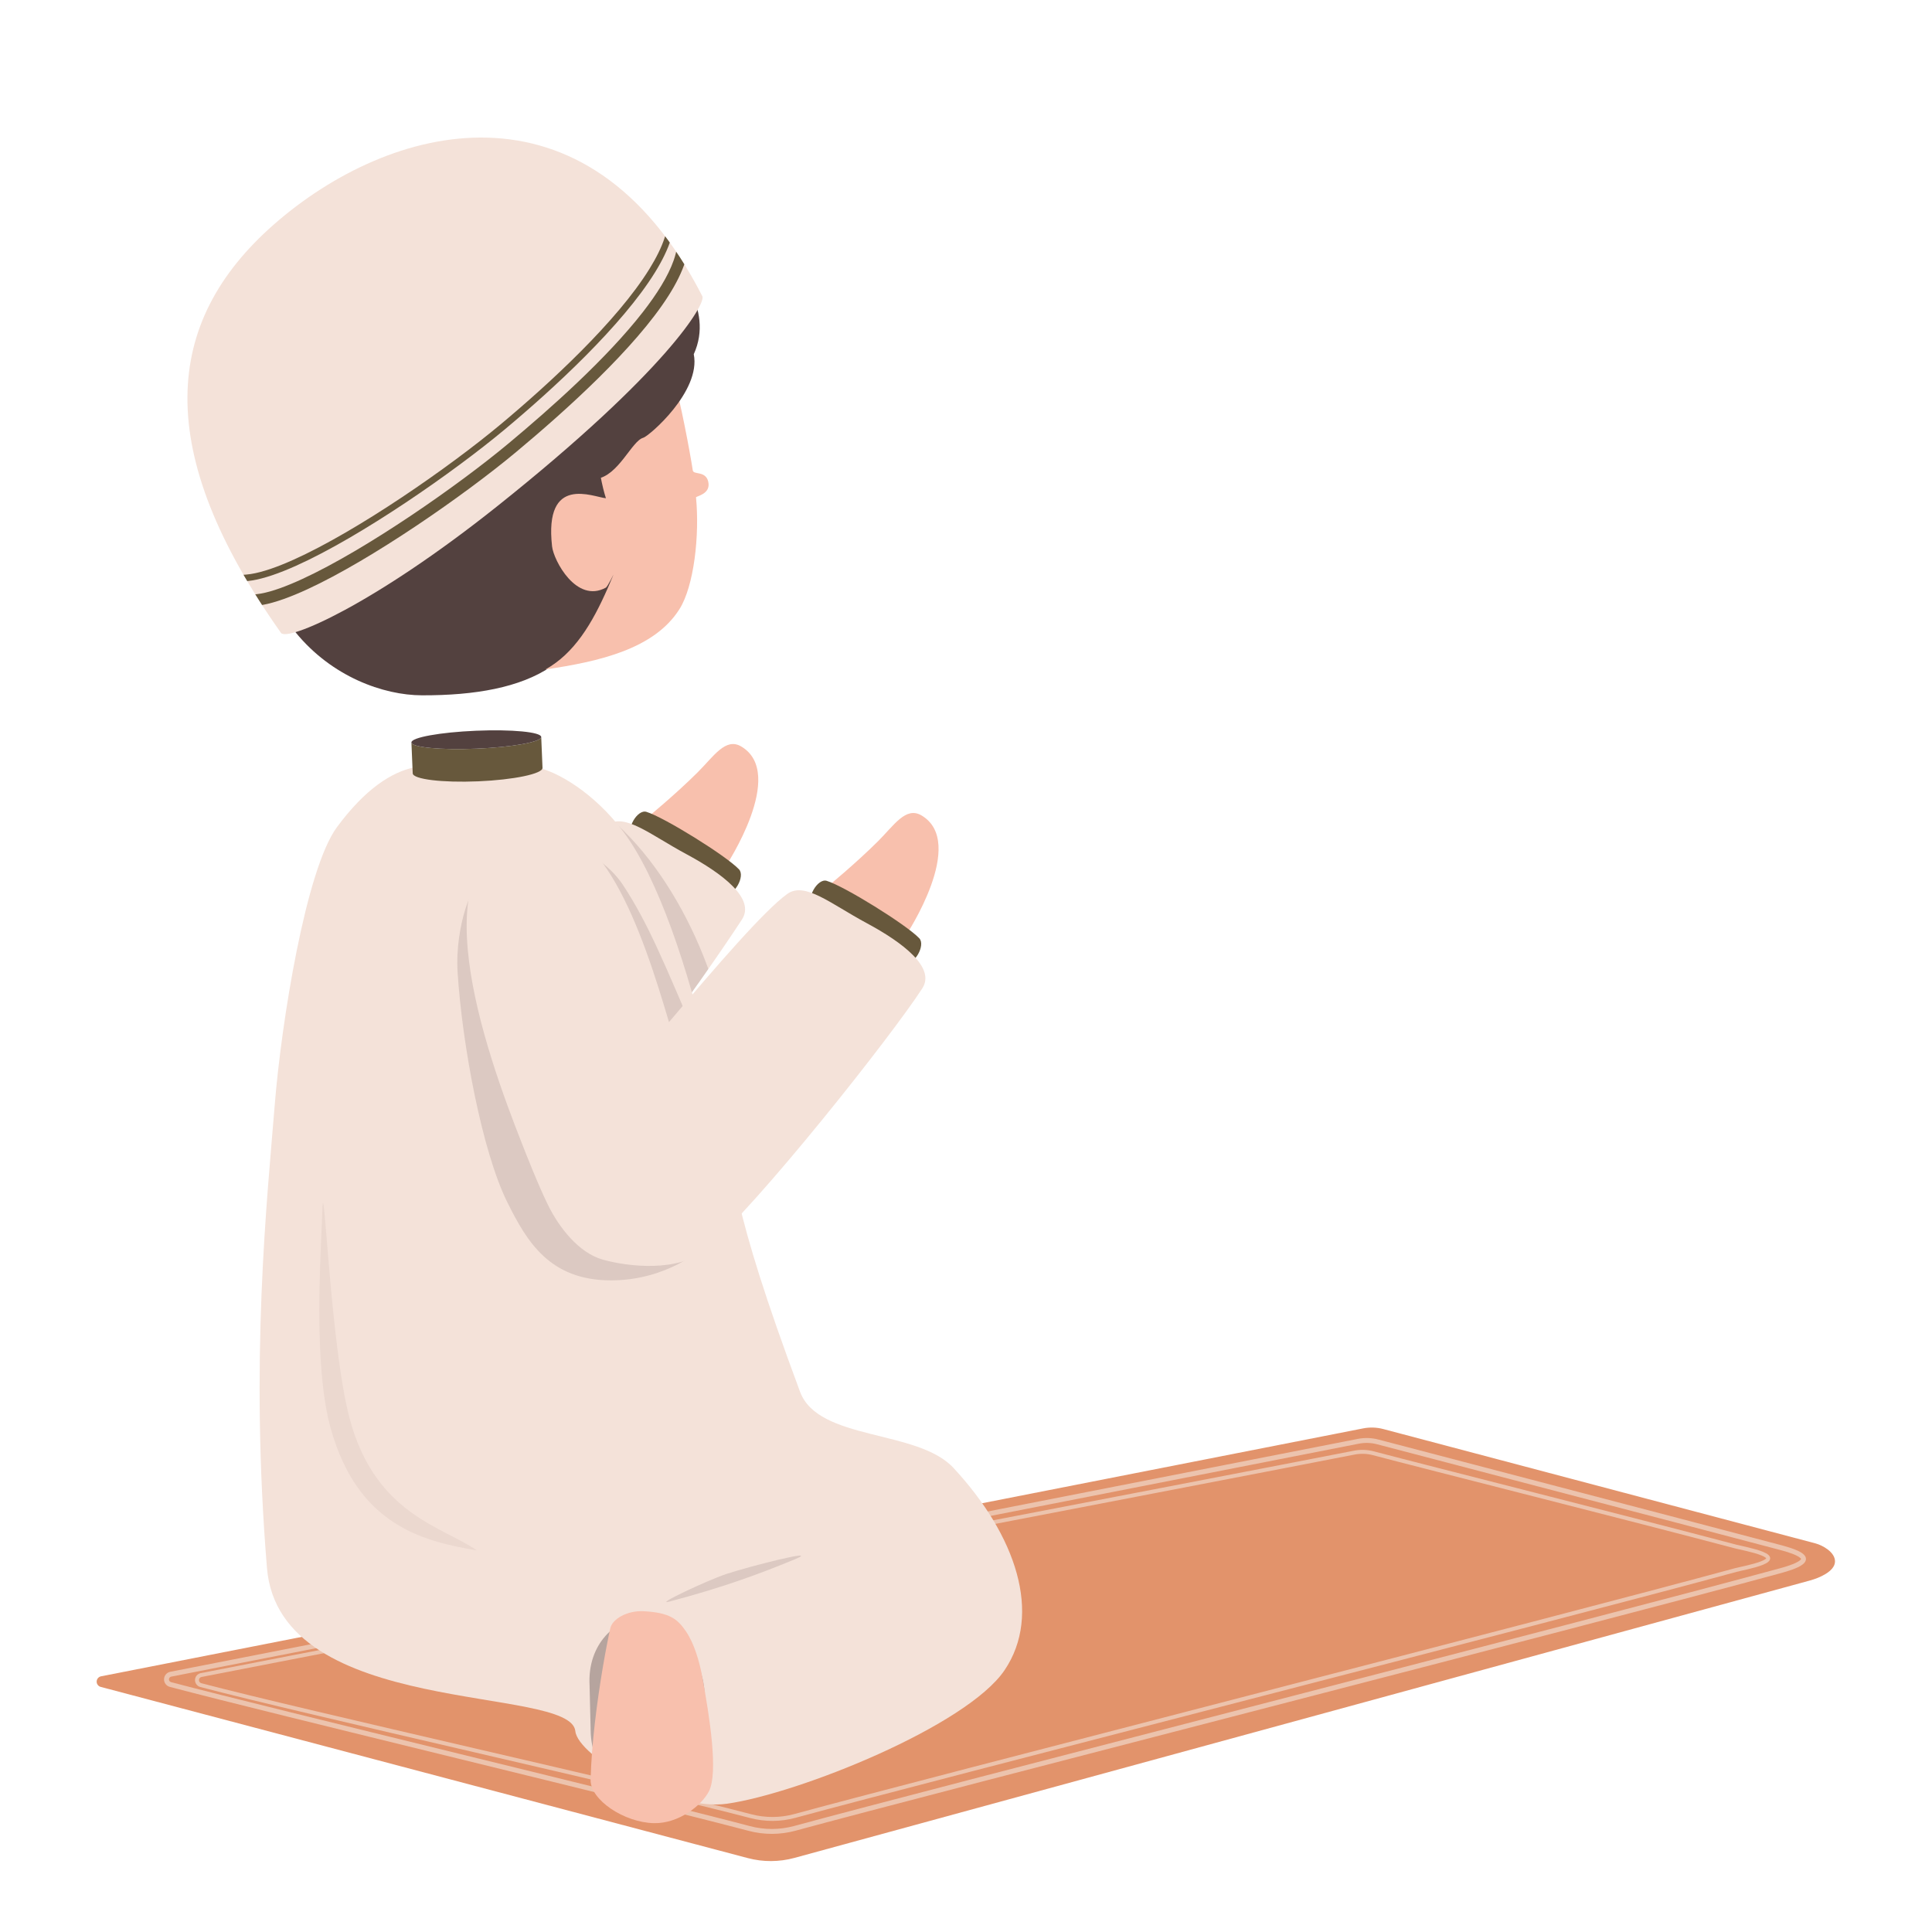<svg xmlns="http://www.w3.org/2000/svg" xmlns:xlink="http://www.w3.org/1999/xlink" width="500" zoomAndPan="magnify" viewBox="0 0 375 375" height="500" preserveAspectRatio="xMidYMid meet" version="1.0"><defs><clipPath id="a32466c1ff"><path d="M 46 44 L 134 44 L 134 118 L 46 118 Z M 46 44 " clip-rule="nonzero"/></clipPath><clipPath id="a93c754fb0"><path d="M 53.168 43.562 C 75.531 23.945 113.895 13.617 136.328 57.504 C 137.047 58.91 129.496 71.973 96.512 98.258 C 72.477 117.41 55.758 124.562 54.539 122.84 C 29.625 87.637 31.488 62.578 53.168 43.562 Z M 53.168 43.562 " clip-rule="evenodd"/></clipPath><clipPath id="2d48effd97"><path d="M 44 40 L 131 40 L 131 113 L 44 113 Z M 44 40 " clip-rule="nonzero"/></clipPath><clipPath id="3efbc949b4"><path d="M 53.168 43.562 C 75.531 23.945 113.895 13.617 136.328 57.504 C 137.047 58.91 129.496 71.973 96.512 98.258 C 72.477 117.41 55.758 124.562 54.539 122.84 C 29.625 87.637 31.488 62.578 53.168 43.562 Z M 53.168 43.562 " clip-rule="evenodd"/></clipPath><clipPath id="f25b42ebdc"><path d="M 18.75 277 L 356.25 277 L 356.25 361.531 L 18.75 361.531 Z M 18.75 277 " clip-rule="nonzero"/></clipPath><clipPath id="c4591c9bc6"><path d="M 100 159.332 L 142 159.332 L 142 209 L 100 209 Z M 100 159.332 " clip-rule="nonzero"/></clipPath><clipPath id="0364197171"><path d="M 94.852 185.004 C 89.742 167.656 93.609 230.324 101.805 229.23 C 110.004 228.141 138.07 187.656 144.027 178.449 C 146.617 174.445 140.324 169.602 133.199 165.773 C 126.215 162.023 121.215 157.68 117.812 160.125 C 113.441 163.262 104.113 174.043 94.852 185.004 Z M 94.852 185.004 " clip-rule="evenodd"/></clipPath></defs><path fill="#53413f" d="M 57.414 122.785 C 49.695 113.336 47.602 47.148 66.703 42.746 C 72.902 38.098 119.504 39.242 120.484 41.465 C 125.617 43.941 135.547 60.215 134.543 63.656 C 132.75 69.781 125.734 76.422 124.965 82.977 C 124.645 85.707 124.898 88.543 124.453 91.207 C 120.562 114.453 117.348 122.406 106.945 129.402 C 100.93 133.453 92.242 134.988 81.906 134.961 C 74.379 134.941 64.402 131.336 57.414 122.785 Z M 57.414 122.785 " fill-opacity="1" fill-rule="evenodd"/><path fill="#f8c0ad" d="M 117.582 114.066 C 111.863 117.188 107.457 108.754 107.156 106.059 C 105.574 91.992 115.125 96.488 117.613 96.707 C 116.086 92.129 115.113 82.297 114.812 78.98 C 114.414 74.582 115.121 60.27 115.098 59.695 C 114.98 56.629 121.465 45.98 122.305 48.934 C 122.465 49.488 127.5 62.215 130.727 73.301 C 132.051 77.855 133.855 87.316 134.469 91.309 C 134.609 92.211 136.992 91.316 137.477 93.523 C 138.008 95.941 135.074 96.301 135.098 96.543 C 135.809 103.922 134.707 113.773 131.879 118.238 C 126.977 125.992 116.293 128.402 105.887 129.938 C 111.418 126.828 114.883 121.207 118.043 113.969 C 118.043 113.969 118.75 112.32 119.047 111.602 C 119.203 111.215 117.973 113.852 117.582 114.066 Z M 117.582 114.066 " fill-opacity="1" fill-rule="evenodd"/><path fill="#53413f" d="M 109.172 45.066 C 109.172 45.066 109.527 93.711 115.723 92.945 C 120.02 92.418 122.621 85.57 124.848 84.973 C 125.949 84.68 136.105 75.945 134.66 68.754 C 138.734 59.785 131.035 51.605 127.492 47.32 C 125.242 44.598 109.172 45.066 109.172 45.066 Z M 109.172 45.066 " fill-opacity="1" fill-rule="evenodd"/><path fill="#f4e2d9" d="M 53.168 43.562 C 75.531 23.945 113.895 13.617 136.328 57.504 C 137.047 58.91 129.496 71.973 96.512 98.258 C 72.477 117.41 55.758 124.562 54.539 122.84 C 29.625 87.637 31.488 62.578 53.168 43.562 Z M 53.168 43.562 " fill-opacity="1" fill-rule="evenodd"/><g clip-path="url(#a32466c1ff)"><g clip-path="url(#a93c754fb0)"><path fill="#67583c" d="M 46.785 117.285 C 47.859 117.672 49.312 117.711 51.062 117.395 C 53.402 116.965 56.348 115.902 59.656 114.379 C 72.203 108.59 90.152 96.09 100.164 87.75 C 109.707 79.797 123.242 67.652 129.773 57.375 C 132.734 52.711 134.238 48.379 133.551 44.941 C 133.434 44.34 132.848 43.949 132.246 44.07 C 131.645 44.188 131.254 44.773 131.375 45.375 C 131.684 46.918 131.418 48.668 130.75 50.562 C 129.668 53.629 127.531 57.035 124.789 60.562 C 117.77 69.586 106.801 79.324 98.742 86.039 C 88.852 94.285 71.121 106.641 58.727 112.359 C 55.621 113.793 52.863 114.809 50.664 115.207 C 49.383 115.441 48.324 115.477 47.535 115.191 C 46.957 114.984 46.32 115.285 46.113 115.863 C 45.906 116.441 46.207 117.078 46.785 117.285 Z M 46.785 117.285 " fill-opacity="1" fill-rule="evenodd"/></g></g><g clip-path="url(#2d48effd97)"><g clip-path="url(#3efbc949b4)"><path fill="#67583c" d="M 44.789 112.469 C 45.84 112.875 47.234 112.938 48.906 112.668 C 51.258 112.297 54.199 111.281 57.492 109.801 C 70.105 104.137 88.023 91.656 97.988 83.34 C 107.48 75.418 120.766 63.176 127.148 52.844 C 129.973 48.273 131.434 44.047 130.766 40.703 C 130.695 40.359 130.363 40.137 130.02 40.203 C 129.676 40.273 129.453 40.609 129.52 40.953 C 130.141 44.051 128.688 47.938 126.066 52.176 C 119.746 62.406 106.574 74.52 97.176 82.363 C 87.281 90.625 69.496 103.02 56.973 108.641 C 53.801 110.066 50.973 111.055 48.707 111.414 C 47.305 111.641 46.129 111.625 45.25 111.285 C 44.926 111.156 44.559 111.32 44.43 111.645 C 44.301 111.973 44.465 112.34 44.789 112.469 Z M 44.789 112.469 " fill-opacity="1" fill-rule="evenodd"/></g></g><g clip-path="url(#f25b42ebdc)"><path fill="#e2936b" d="M 268.488 277.375 C 267.215 277.039 265.879 276.996 264.582 277.25 C 243.059 281.477 51.52 319.105 19.613 325.371 C 19.133 325.465 18.781 325.883 18.762 326.371 C 18.746 326.863 19.074 327.301 19.547 327.426 C 39.922 332.816 124.527 355.199 145.137 360.652 C 148.109 361.441 151.238 361.426 154.207 360.617 C 179.992 353.574 308.535 318.457 351.336 306.766 C 353.168 306.266 356.102 305.004 356.172 303.137 C 356.246 301.301 353.789 299.945 352.379 299.57 C 328.531 293.262 278.891 280.129 268.488 277.375 Z M 268.488 277.375 " fill-opacity="1" fill-rule="evenodd"/></g><path fill="#f4e2d9" d="M 267.559 279.418 C 266.246 279.07 264.875 279.027 263.543 279.289 C 242.594 283.402 64.102 318.395 33.051 324.492 C 32.363 324.629 31.863 325.219 31.84 325.922 C 31.816 326.621 32.281 327.242 32.957 327.422 C 52.785 332.668 125.281 350.066 145.34 355.375 C 148.316 356.16 151.449 356.148 154.418 355.336 C 180.586 348.188 309.777 315.145 345.426 305.406 C 346.184 305.199 348.281 304.641 349.473 303.941 C 349.832 303.73 350.117 303.5 350.289 303.27 C 350.457 303.051 350.535 302.82 350.535 302.594 C 350.531 302.367 350.453 302.141 350.285 301.922 C 350.109 301.695 349.824 301.465 349.461 301.258 C 348.266 300.574 346.164 300.035 345.402 299.832 C 324.199 294.223 278.281 282.254 267.559 279.418 Z M 267.316 280.34 C 278.039 283.176 323.953 295.145 345.16 300.754 C 345.875 300.945 347.859 301.438 348.984 302.086 C 349.188 302.203 349.359 302.32 349.48 302.445 C 349.531 302.5 349.582 302.543 349.582 302.598 C 349.582 302.656 349.531 302.699 349.48 302.754 C 349.363 302.883 349.191 303 348.988 303.121 C 347.867 303.777 345.887 304.293 345.172 304.488 C 309.527 314.227 180.332 347.27 154.168 354.418 C 151.359 355.184 148.398 355.195 145.582 354.453 C 125.523 349.145 53.031 331.746 33.199 326.5 C 32.953 326.434 32.781 326.207 32.793 325.953 C 32.801 325.695 32.984 325.48 33.234 325.43 C 64.285 319.328 242.777 284.34 263.727 280.223 C 264.914 279.988 266.141 280.027 267.312 280.34 Z M 267.316 280.34 " fill-opacity="0.6" fill-rule="evenodd"/><path fill="#f4e2d9" d="M 266.66 281.707 C 265.395 281.371 264.07 281.328 262.789 281.582 C 242.383 285.59 69.207 318.812 38.965 324.754 C 38.336 324.879 37.871 325.422 37.852 326.062 C 37.832 326.707 38.258 327.277 38.879 327.445 C 58.191 332.555 126.059 347.703 145.594 352.875 C 148.477 353.637 151.512 353.625 154.391 352.84 C 179.875 345.875 302.348 314.582 337.066 305.098 C 337.789 304.898 340.586 304.383 342.195 303.723 C 342.66 303.535 343.031 303.328 343.254 303.121 C 343.484 302.914 343.586 302.684 343.586 302.465 C 343.586 302.246 343.48 302.02 343.25 301.809 C 343.023 301.602 342.652 301.395 342.191 301.207 C 340.57 300.543 337.77 300.02 337.043 299.828 C 316.391 294.363 277.105 284.473 266.66 281.707 Z M 342.82 302.469 C 342.812 302.48 342.801 302.496 342.793 302.504 C 342.758 302.547 342.711 302.586 342.66 302.629 C 342.477 302.762 342.215 302.891 341.91 303.016 C 340.324 303.664 337.574 304.168 336.863 304.359 C 302.145 313.844 179.676 345.141 154.191 352.102 C 151.441 352.855 148.543 352.867 145.789 352.137 C 126.254 346.969 58.387 331.816 39.074 326.707 C 38.793 326.633 38.605 326.375 38.613 326.09 C 38.621 325.801 38.828 325.559 39.113 325.5 C 69.352 319.559 242.531 286.34 262.934 282.328 C 264.105 282.102 265.312 282.141 266.465 282.445 C 276.91 285.207 316.195 295.098 336.848 300.562 C 337.559 300.75 340.312 301.262 341.902 301.91 C 342.211 302.039 342.473 302.168 342.656 302.305 C 342.711 302.344 342.758 302.387 342.793 302.43 C 342.801 302.438 342.812 302.457 342.82 302.469 Z M 342.82 302.469 " fill-opacity="0.6" fill-rule="evenodd"/><path fill="#f8c0ad" d="M 140.855 168.145 C 140.855 168.145 152.805 150.141 143.859 144.883 C 140.824 143.094 138.539 146.801 135.402 149.922 C 130.965 154.336 125.629 158.695 125.629 158.695 Z M 140.855 168.145 " fill-opacity="1" fill-rule="evenodd"/><path fill="#67583c" d="M 122.719 162.355 C 125.254 165.012 137.23 172.441 140.684 173.504 C 142.441 174.047 144.723 170.078 143.43 168.727 C 140.895 166.07 128.918 158.641 125.465 157.578 C 123.707 157.039 121.426 161.004 122.719 162.355 Z M 122.719 162.355 " fill-opacity="1" fill-rule="evenodd"/><path fill="#f4e2d9" d="M 94.852 185.004 C 89.742 167.656 93.609 230.324 101.805 229.23 C 110 228.141 138.07 187.656 144.027 178.449 C 146.617 174.445 140.324 169.602 133.199 165.773 C 126.215 162.023 121.215 157.68 117.812 160.125 C 113.441 163.262 104.113 174.043 94.852 185.004 Z M 94.852 185.004 " fill-opacity="1" fill-rule="evenodd"/><g clip-path="url(#c4591c9bc6)"><g clip-path="url(#0364197171)"><path fill="#53413f" d="M 141.688 206.047 C 143.125 220.848 99.945 158.559 100.168 156.387 C 101.414 144.219 109.957 153.27 112.996 155.016 C 128.027 163.652 139.805 186.668 141.688 206.047 Z M 141.688 206.047 " fill-opacity="0.15" fill-rule="evenodd"/></g></g><path fill="#f4e2d9" d="M 103.797 148.875 C 108.043 149.57 115.418 153.965 121.039 161.492 C 127.684 170.387 133.613 187.965 137.625 205.625 C 143.102 229.727 141.453 232.934 155.289 270.141 C 158.855 279.73 178.066 277.363 185.074 284.926 C 197.258 298.062 202.32 313.309 194.992 324.172 C 187.664 335.035 154.996 348.129 141.109 350.102 C 130.266 351.641 112.137 340.891 111.672 336.012 C 110.766 326.965 54.227 333.645 51.816 304.32 C 48.484 263.832 51.84 232.98 53.328 214.43 C 54.609 198.461 59.363 168.738 65.395 160.559 C 70.98 152.984 76.113 149.867 80.32 148.965 C 95.242 145.773 88.738 146.406 103.797 148.875 Z M 103.797 148.875 " fill-opacity="1" fill-rule="evenodd"/><path fill="#53413f" d="M 67.906 275.508 C 72.926 294 85.93 296.309 92.551 300.93 C 81.957 299.129 69.48 296.004 64.211 277.328 C 60.684 264.828 62.348 242.574 62.555 235.242 C 62.836 225.305 64.082 261.41 67.906 275.508 Z M 67.906 275.508 " fill-opacity="0.06" fill-rule="evenodd"/><path fill="#53413f" d="M 129.93 310.863 C 140.355 308.117 147.609 305.422 154.246 302.672 C 159.852 300.348 144.992 304.156 140.938 305.523 C 137.129 306.809 126.746 311.703 129.93 310.863 Z M 129.93 310.863 " fill-opacity="0.15" fill-rule="evenodd"/><path fill="#53413f" d="M 136.746 328.375 C 137.293 337.309 136.621 350.812 128.055 351.059 C 120.215 351.285 114.777 343.164 114.648 336.008 C 114.648 336.008 114.434 327.105 114.434 327.105 C 113.984 318.82 119.852 314.223 124.145 314.117 C 131.715 313.934 136.371 322.227 136.746 328.375 Z M 136.746 328.375 " fill-opacity="0.38" fill-rule="evenodd"/><path fill="#f8c0ad" d="M 114.637 345.449 C 114.797 338.535 115.902 330.172 116.988 323.727 C 117.523 320.57 118.051 317.875 118.461 316.031 C 118.863 314.219 121.77 312.598 124.824 312.734 C 130.129 312.977 131.586 314.375 133.152 316.66 C 134.75 318.996 135.77 322.535 136.309 325.473 C 137.746 333.305 139.441 344.074 137.605 347.684 C 136.207 350.438 131.719 353.98 126.93 353.875 C 121.121 353.75 114.543 349.324 114.637 345.449 Z M 114.637 345.449 " fill-opacity="1" fill-rule="evenodd"/><path fill="#f8c0ad" d="M 175.852 181.535 C 175.852 181.535 187.797 163.531 178.855 158.27 C 175.816 156.484 173.531 160.191 170.395 163.312 C 165.957 167.727 160.621 172.086 160.621 172.086 Z M 175.852 181.535 " fill-opacity="1" fill-rule="evenodd"/><path fill="#67583c" d="M 157.711 175.746 C 160.246 178.398 172.223 185.832 175.676 186.891 C 177.438 187.434 179.719 183.469 178.426 182.113 C 175.887 179.461 163.914 172.027 160.461 170.969 C 158.699 170.426 156.418 174.391 157.711 175.746 Z M 157.711 175.746 " fill-opacity="1" fill-rule="evenodd"/><path fill="#53413f" d="M 136.426 242.176 C 136.426 242.176 131.828 244.645 129.031 244.969 C 124.742 245.461 120.125 244.773 117.145 243.93 C 112.531 242.625 108.898 237.688 106.957 233.773 C 105.027 229.887 102.594 223.629 101.988 222.098 C 97.551 210.875 91.043 193.086 91.16 179.379 C 91.188 176.41 92.715 173.828 92.551 172.773 C 92.223 170.672 88.215 179.23 88.828 188.844 C 89.715 202.66 93.539 223.461 98.496 233.41 C 102.238 240.91 106.648 248.52 118.586 248.52 C 129.645 248.52 136.426 242.176 136.426 242.176 Z M 136.426 242.176 " fill-opacity="0.15" fill-rule="evenodd"/><path fill="#53413f" d="M 135.098 201.301 C 128.84 186.742 125.812 179.23 120.945 171.812 C 118.109 167.492 113.586 165.387 113.586 165.387 C 113.586 165.387 127.02 192.758 130.062 203.102 Z M 135.098 201.301 " fill-opacity="0.15" fill-rule="evenodd"/><path fill="#f4e2d9" d="M 116.988 244.488 C 122.047 245.918 131.742 246.914 136.801 242.621 C 147.141 233.844 173.066 201.043 179.023 191.836 C 181.613 187.832 175.32 182.988 168.191 179.16 C 161.211 175.41 156.207 171.07 152.809 173.512 C 148.434 176.652 139.105 187.434 129.848 198.395 C 124.738 181.043 116.582 156.527 102.266 160.469 C 80.836 166.371 94.016 203.516 101.449 222.312 C 102.055 223.852 104.5 230.129 106.438 234.031 C 108.441 238.074 112.223 243.141 116.988 244.488 Z M 116.988 244.488 " fill-opacity="1" fill-rule="evenodd"/><path fill="#67583c" d="M 80.109 150.105 C 80.156 151.254 85.84 151.949 92.793 151.656 C 99.746 151.363 105.352 150.188 105.301 149.039 L 105.051 143.043 L 105.051 143.047 C 105.066 144.008 99.465 145.023 92.527 145.316 C 85.574 145.609 79.898 145.07 79.855 144.109 Z M 80.109 150.105 " fill-opacity="1" fill-rule="evenodd"/><path fill="#53413f" d="M 92.379 141.836 C 85.43 142.129 79.816 143.148 79.855 144.109 C 79.898 145.07 85.574 145.609 92.527 145.316 C 99.48 145.023 105.09 144.004 105.051 143.043 C 105.008 142.082 99.332 141.539 92.379 141.836 Z M 92.379 141.836 " fill-opacity="1" fill-rule="evenodd"/></svg>
